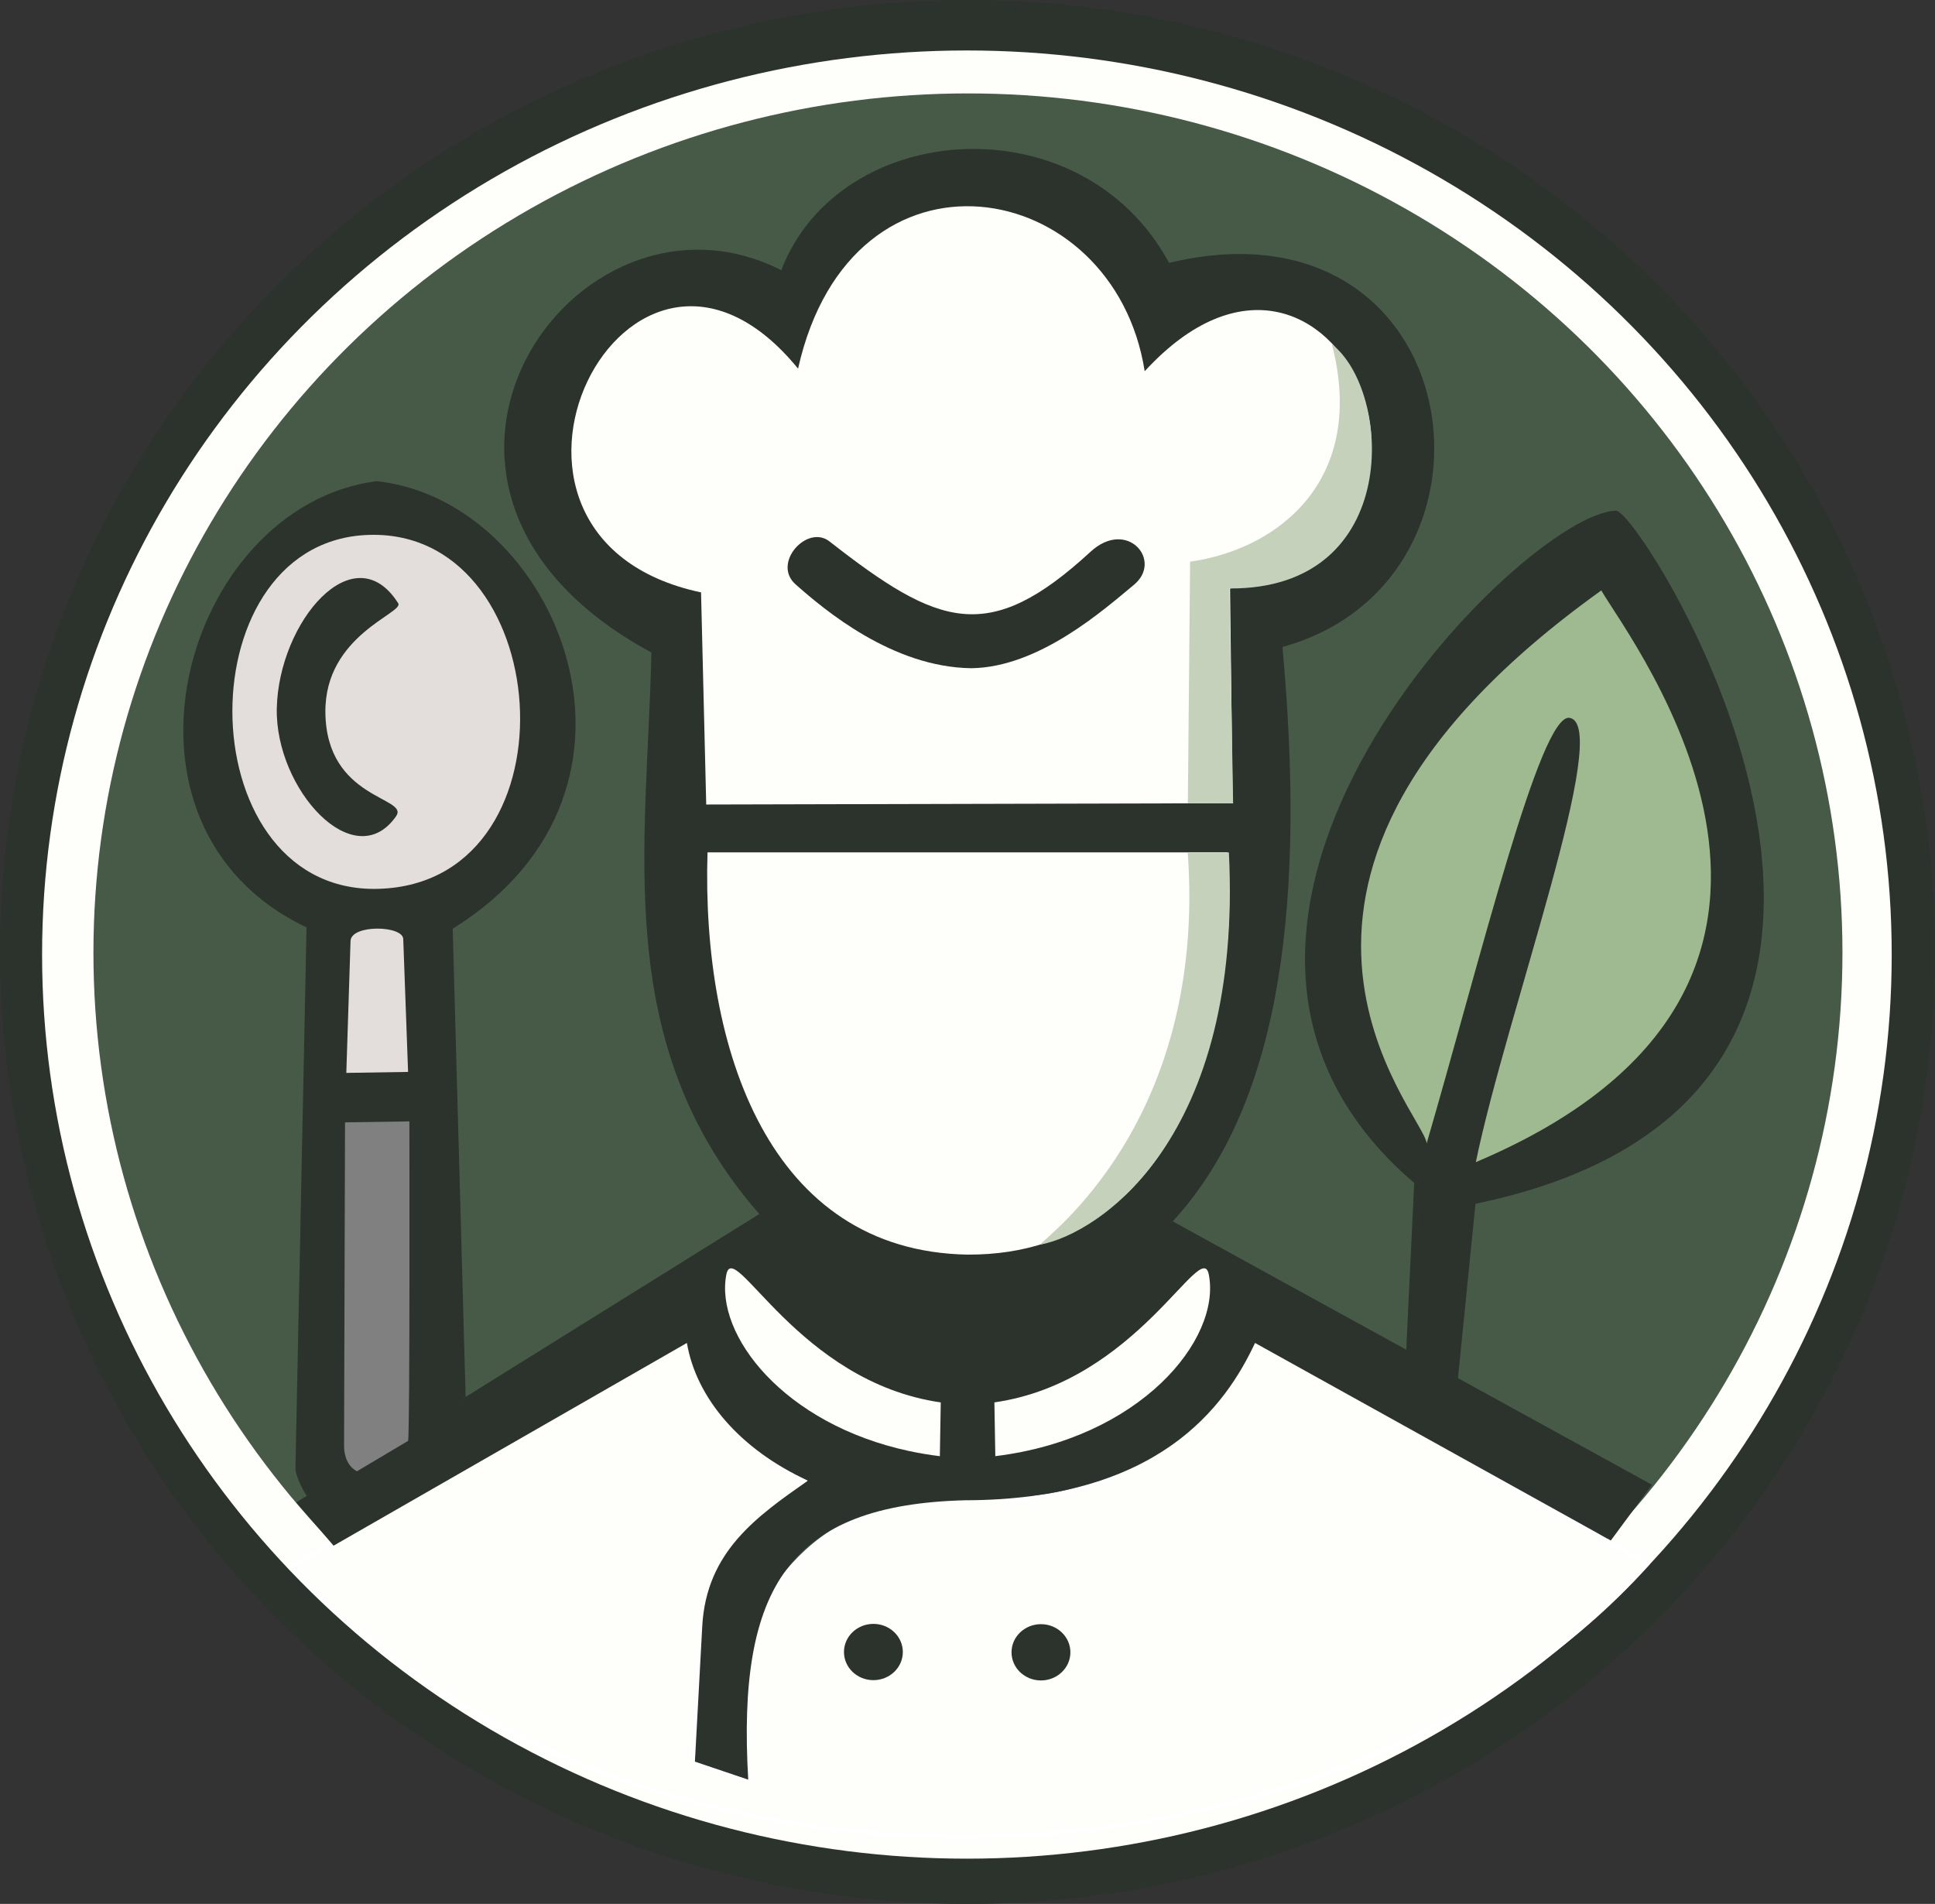 <?xml version="1.0" encoding="UTF-8" standalone="no"?>
<!-- Created with Inkscape (http://www.inkscape.org/) -->

<svg
   width="133.013mm"
   height="130.879mm"
   viewBox="0 0 133.013 130.879"
   version="1.1"
   id="svg1"
   xml:space="preserve"
   xmlns="http://www.w3.org/2000/svg"
   xmlns:svg="http://www.w3.org/2000/svg"><rect x="0" y="0" width="133.013" height="130.879" fill="#333333" stroke="none"/><defs
     id="defs1" /><g
     id="layer1"
     transform="translate(-38.588,-63.661)"><ellipse
       style="fill:#2c332c;fill-opacity:1;stroke-width:0.27"
       id="path1"
       cx="105.094"
       cy="129.101"
       rx="66.506"
       ry="65.439" /><ellipse
       style="fill:#fefefb;fill-opacity:1;stroke-width:0.257"
       id="path1-1"
       cx="105.053"
       cy="129.28"
       rx="63.572"
       ry="62.15" /><ellipse
       style="fill:#465a47;fill-opacity:1;stroke-width:0.244"
       id="path1-1-4"
       cx="105.125"
       cy="129.152"
       rx="60.114"
       ry="59.069" /><path
       style="fill:#fefefb;fill-opacity:1;stroke:#ffffff;stroke-width:0.265;stroke-opacity:1"
       d="m 151.833,171.174 -27.178,-15.756 c 0,0 -5.658,12.29 -18.294,11.192 -12.503,-1.086 -16.202,8.764 -16.245,10.147 -0.096,3.093 -0.304,9.279 -0.304,9.279 l -3.567,-1.203 0.789,-10.54 6.89,-8.812 c -4.368,-2.506 -6.411,-5.074 -7.824,-9.78 l -27.567,15.699 c 25.327,26.654 72.711,22.742 93.301,-0.225 z"
       id="path2" /><path
       style="fill:#2c332c;fill-opacity:1;stroke:none;stroke-width:0.265;stroke-opacity:1"
       d="m 152.146,165.726 -32.944,-18.107 c 7.649,-8.307 9.09,-22.483 7.544,-39.483 16.637,-4.599 12.896,-31.353 -7.796,-26.406 -5.998,-11.099 -22.652,-9.919 -26.657,0.503 -14.235,-7.206 -29.735,15.063 -8.928,26.28 -0.286,13.286 -2.831,26.913 7.419,38.602 l -31.831,19.822 2.566,2.977 24.287,-13.936 c 0.646,3.789 3.638,7.313 8.321,9.465 -3.486,2.443 -6.987,4.862 -7.266,10.015 l -0.504,9.3 3.665,1.239 c -0.776,-13.27 2.847,-18.894 14.908,-19.205 13.301,-0.02 17.887,-6.448 19.93,-10.814 l 24.457,13.58 z"
       id="path4" /><path
       style="fill:#fefefb;fill-opacity:1;stroke:none;stroke-width:0.265"
       d="m 106.943,160.064 c 9.83,-1.408 14.235,-11.383 14.739,-8.788 0.868,4.468 -4.727,11.268 -14.676,12.484 z"
       id="path3" /><path
       style="fill:#fefefb;fill-opacity:1;stroke:none;stroke-width:0.265"
       d="m 103.256,160.066 c -9.83,-1.408 -14.235,-11.383 -14.739,-8.788 -0.805,4.143 3.948,10.291 12.577,12.133 0.676,0.144 1.376,0.262 2.1,0.351 z"
       id="path3-3" /><path
       style="fill:#fefefb;fill-opacity:1;stroke:none;stroke-width:0.265;stroke-opacity:1"
       d="M 105.094,149.906 C 91.47,149.662 86.808,135.807 87.223,122.254 h 35.743 c 0.846,9.126 -2.115,27.726 -17.871,27.652 z"
       id="path5" /><path
       style="fill:#fefefb;fill-opacity:1;stroke:none;stroke-width:0.265;stroke-opacity:1"
       d="m 87.134,118.965 36.187,-0.089 -0.178,-14.759 c 18.482,-2.758 7.258,-29.222 -5.868,-14.937 C 115.156,75.695 97.137,72.567 93.447,89.001 81.733,74.66 68.764,100.568 86.778,104.383 Z"
       id="path6" /><path
       style="fill:#c6d1bb;fill-opacity:1;stroke:none;stroke-width:0.265;stroke-opacity:1"
       d="m 120.234,122.257 2.829,3.7e-4 c 0.962,19.62 -8.876,26.194 -12.967,26.961 0.175,-0.423 11.479,-8.291 10.137,-26.961 z"
       id="path7" /><path
       style="fill:#c6d1bb;fill-opacity:1;stroke:none;stroke-width:0.265;stroke-opacity:1"
       d="m 120.241,118.88 0.156,-16.608 c 6.133,-0.865 12.157,-5.682 9.745,-14.945 4.159,3.213 4.88,16.862 -7.041,16.786 l 0.251,14.775 z"
       id="path8" /><path
       style="fill:#2c332c;fill-opacity:1;stroke:none;stroke-width:0.265;stroke-opacity:1"
       d="m 113.55,101.592 c -7.013,6.458 -10.445,5.149 -17.941,-0.711 -1.534,-1.204 -3.981,1.495 -2.332,2.951 2.01,1.776 6.661,5.696 12.083,5.763 4.684,-0.056 9.174,-4.082 11.175,-5.733 2.016,-1.664 -0.471,-4.584 -2.985,-2.27 z"
       id="path9" /><ellipse
       style="fill:#2c332c;fill-opacity:1;stroke:none;stroke-width:0.265;stroke-opacity:1"
       id="path10"
       cx="98.626"
       cy="177.224"
       rx="2.023"
       ry="1.934" /><ellipse
       style="fill:#2c332c;fill-opacity:1;stroke:none;stroke-width:0.265;stroke-opacity:1"
       id="path10-4"
       cx="110.144"
       cy="177.244"
       rx="2.023"
       ry="1.934" /><path
       style="fill:#2c332c;fill-opacity:1;stroke:none;stroke-width:0.265;stroke-opacity:1"
       d="M 70.596,159.686 69.707,127.5 C 85.295,117.845 76.781,98.01 64.461,96.737 51.198,98.481 44.98,120.452 59.66,127.411 l -0.763,37.154 c -0.012,0.573 0.621,1.816 1.009,2.229 z"
       id="path11" /><path
       style="fill:#808080;fill-opacity:1;stroke:none;stroke-width:0.265;stroke-opacity:1"
       d="m 66.64,162.709 c 0.133,-0.578 0.089,-21.961 0.089,-21.961 l -4.423,0.067 -0.067,22.25 c -0.002,0.728 0.285,1.425 0.889,1.734 z"
       id="path12" /><path
       style="fill:#e3dedb;fill-opacity:1;stroke:none;stroke-width:0.265;stroke-opacity:1"
       d="m 62.394,137.414 4.246,-0.067 -0.333,-9.136 c -0.034,-0.939 -3.575,-1.015 -3.623,0.133 z"
       id="path13" /><path
       style="fill:#e3dedb;fill-opacity:1;stroke:none;stroke-width:0.265;stroke-opacity:1"
       d="m 64.284,124.766 c 14.079,-0.022 12.723,-24.322 0,-24.34 -12.999,-0.03 -12.927,24.313 0,24.34 z"
       id="path14" /><path
       style="fill:#2c332c;fill-opacity:1;stroke:none;stroke-width:0.265;stroke-opacity:1"
       d="m 65.819,119.764 c 0.92,-1.324 -4.805,-1.126 -4.864,-7.136 -0.053,-5.316 5.43,-6.826 5.006,-7.497 -3.038,-4.801 -8.212,1.261 -8.346,7.214 -0.125,5.569 5.336,11.548 8.205,7.419 z"
       id="path15" /><path
       style="fill:#2c332c;fill-opacity:1;stroke:none;stroke-width:0.265;stroke-opacity:1"
       d="m 138.784,158.663 1.229,-12.251 c 36.715,-7.616 11.523,-47.502 9.681,-47.643 -6.281,0.027 -34.709,28.404 -13.894,46.21 l -0.551,11.554 z"
       id="path16" /><path
       style="fill:#9fba91;fill-opacity:1;stroke:none;stroke-width:0.265;stroke-opacity:1"
       d="m 140.037,143.549 c 28.879,-12.213 10.658,-35.79 8.624,-39.299 -27.775,19.879 -12.143,36.005 -12.003,38.01 3.737,-12.83 7.812,-29.592 9.825,-29.252 2.987,0.504 -4.342,20.346 -6.446,30.541 z"
       id="path17" /></g></svg>
